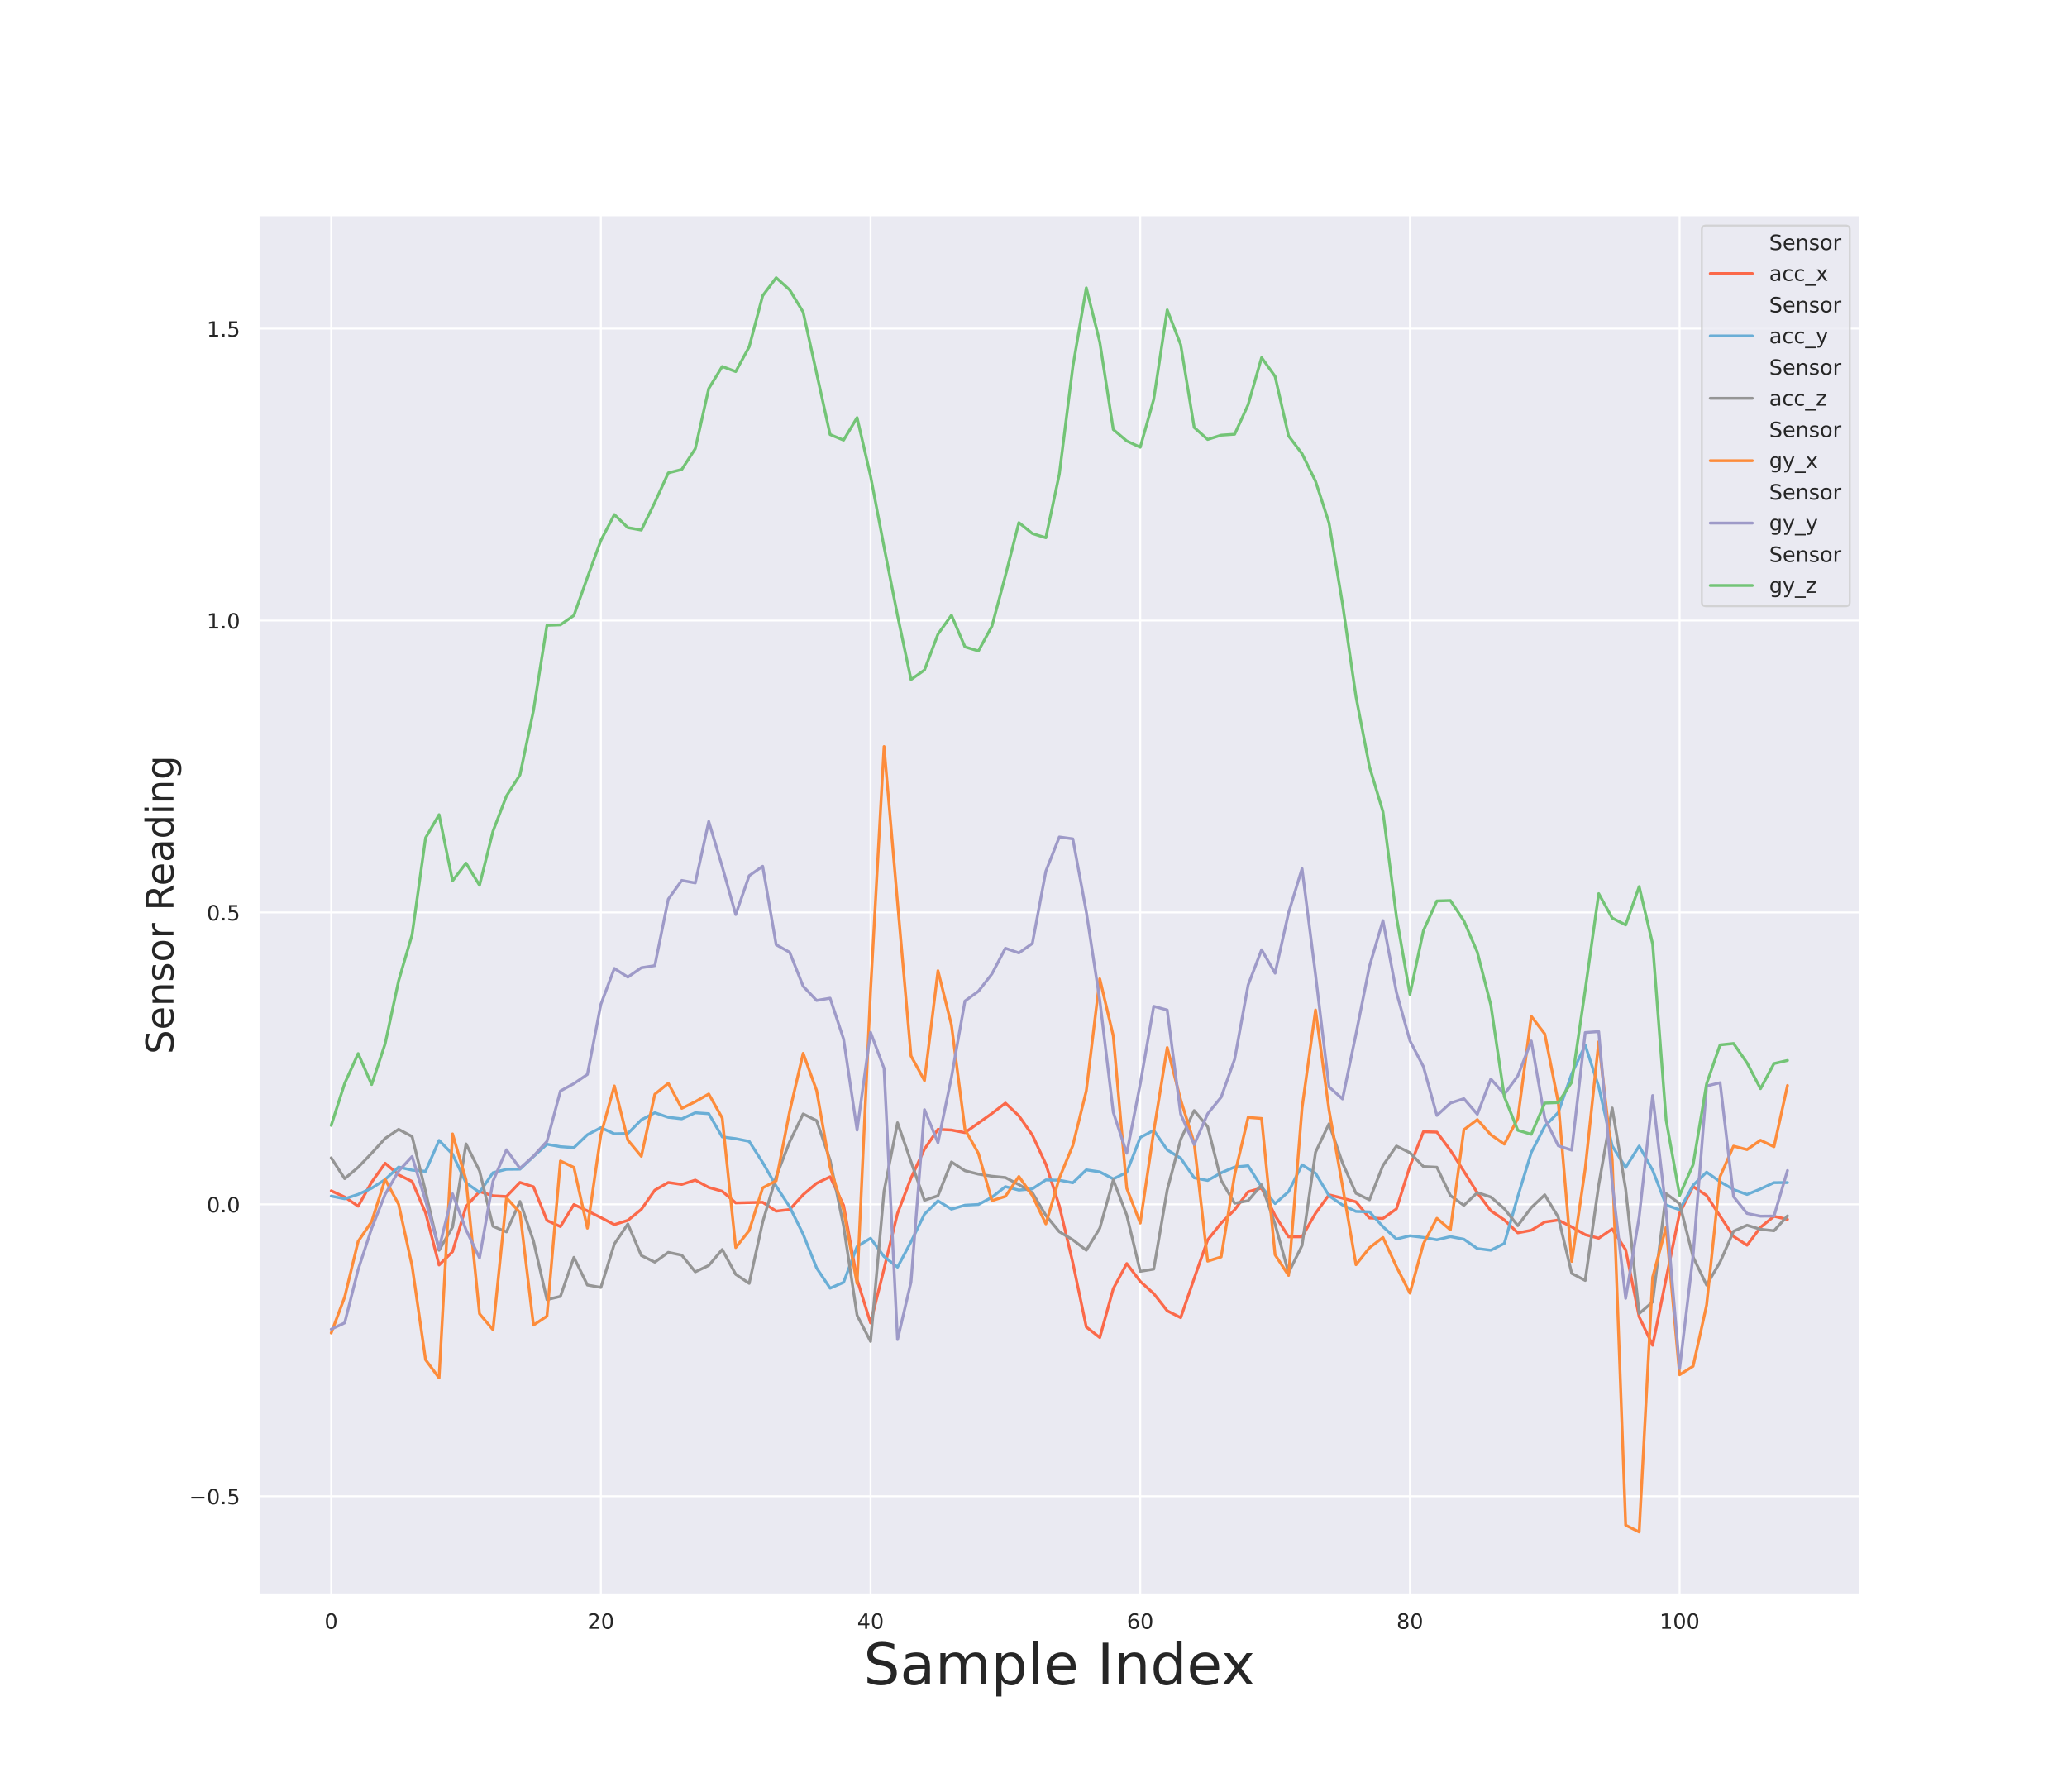 <?xml version="1.0" encoding="utf-8" standalone="no"?>
<!DOCTYPE svg PUBLIC "-//W3C//DTD SVG 1.1//EN"
  "http://www.w3.org/Graphics/SVG/1.1/DTD/svg11.dtd">
<!-- Created with matplotlib (https://matplotlib.org/) -->
<svg height="936pt" version="1.1" viewBox="0 0 1080 936" width="1080pt" xmlns="http://www.w3.org/2000/svg" xmlns:xlink="http://www.w3.org/1999/xlink">
 <defs>
  <style type="text/css">
*{stroke-linecap:butt;stroke-linejoin:round;}
  </style>
 </defs>
 <g id="figure_1">
  <g id="patch_1">
   <path d="M 0 936 
L 1080 936 
L 1080 0 
L 0 0 
z
" style="fill:#ffffff;"/>
  </g>
  <g id="axes_1">
   <g id="patch_2">
    <path d="M 135 833.04 
L 972 833.04 
L 972 112.32 
L 135 112.32 
z
" style="fill:#eaeaf2;"/>
   </g>
   <g id="matplotlib.axis_1">
    <g id="xtick_1">
     <g id="line2d_1">
      <path clip-path="url(#p6f8d077aba)" d="M 173.045 833.04 
L 173.045 112.32 
" style="fill:none;stroke:#ffffff;stroke-linecap:round;"/>
     </g>
     <g id="text_1">
      <!-- 0 -->
      <defs>
       <path d="M 31.781 66.406 
Q 24.172 66.406 20.328 58.906 
Q 16.5 51.422 16.5 36.375 
Q 16.5 21.391 20.328 13.891 
Q 24.172 6.391 31.781 6.391 
Q 39.453 6.391 43.281 13.891 
Q 47.125 21.391 47.125 36.375 
Q 47.125 51.422 43.281 58.906 
Q 39.453 66.406 31.781 66.406 
z
M 31.781 74.219 
Q 44.047 74.219 50.516 64.516 
Q 56.984 54.828 56.984 36.375 
Q 56.984 17.969 50.516 8.266 
Q 44.047 -1.422 31.781 -1.422 
Q 19.531 -1.422 13.062 8.266 
Q 6.594 17.969 6.594 36.375 
Q 6.594 54.828 13.062 64.516 
Q 19.531 74.219 31.781 74.219 
z
" id="DejaVuSans-48"/>
      </defs>
      <g style="fill:#262626;" transform="translate(169.546 850.898)scale(0.11 -0.11)">
       <use xlink:href="#DejaVuSans-48"/>
      </g>
     </g>
    </g>
    <g id="xtick_2">
     <g id="line2d_2">
      <path clip-path="url(#p6f8d077aba)" d="M 313.955 833.04 
L 313.955 112.32 
" style="fill:none;stroke:#ffffff;stroke-linecap:round;"/>
     </g>
     <g id="text_2">
      <!-- 20 -->
      <defs>
       <path d="M 19.188 8.297 
L 53.609 8.297 
L 53.609 0 
L 7.328 0 
L 7.328 8.297 
Q 12.938 14.109 22.625 23.891 
Q 32.328 33.688 34.812 36.531 
Q 39.547 41.844 41.422 45.531 
Q 43.312 49.219 43.312 52.781 
Q 43.312 58.594 39.234 62.25 
Q 35.156 65.922 28.609 65.922 
Q 23.969 65.922 18.812 64.312 
Q 13.672 62.703 7.812 59.422 
L 7.812 69.391 
Q 13.766 71.781 18.938 73 
Q 24.125 74.219 28.422 74.219 
Q 39.75 74.219 46.484 68.547 
Q 53.219 62.891 53.219 53.422 
Q 53.219 48.922 51.531 44.891 
Q 49.859 40.875 45.406 35.406 
Q 44.188 33.984 37.641 27.219 
Q 31.109 20.453 19.188 8.297 
z
" id="DejaVuSans-50"/>
      </defs>
      <g style="fill:#262626;" transform="translate(306.956 850.898)scale(0.11 -0.11)">
       <use xlink:href="#DejaVuSans-50"/>
       <use x="63.623" xlink:href="#DejaVuSans-48"/>
      </g>
     </g>
    </g>
    <g id="xtick_3">
     <g id="line2d_3">
      <path clip-path="url(#p6f8d077aba)" d="M 454.864 833.04 
L 454.864 112.32 
" style="fill:none;stroke:#ffffff;stroke-linecap:round;"/>
     </g>
     <g id="text_3">
      <!-- 40 -->
      <defs>
       <path d="M 37.797 64.312 
L 12.891 25.391 
L 37.797 25.391 
z
M 35.203 72.906 
L 47.609 72.906 
L 47.609 25.391 
L 58.016 25.391 
L 58.016 17.188 
L 47.609 17.188 
L 47.609 0 
L 37.797 0 
L 37.797 17.188 
L 4.891 17.188 
L 4.891 26.703 
z
" id="DejaVuSans-52"/>
      </defs>
      <g style="fill:#262626;" transform="translate(447.865 850.898)scale(0.11 -0.11)">
       <use xlink:href="#DejaVuSans-52"/>
       <use x="63.623" xlink:href="#DejaVuSans-48"/>
      </g>
     </g>
    </g>
    <g id="xtick_4">
     <g id="line2d_4">
      <path clip-path="url(#p6f8d077aba)" d="M 595.773 833.04 
L 595.773 112.32 
" style="fill:none;stroke:#ffffff;stroke-linecap:round;"/>
     </g>
     <g id="text_4">
      <!-- 60 -->
      <defs>
       <path d="M 33.016 40.375 
Q 26.375 40.375 22.484 35.828 
Q 18.609 31.297 18.609 23.391 
Q 18.609 15.531 22.484 10.953 
Q 26.375 6.391 33.016 6.391 
Q 39.656 6.391 43.531 10.953 
Q 47.406 15.531 47.406 23.391 
Q 47.406 31.297 43.531 35.828 
Q 39.656 40.375 33.016 40.375 
z
M 52.594 71.297 
L 52.594 62.312 
Q 48.875 64.062 45.094 64.984 
Q 41.312 65.922 37.594 65.922 
Q 27.828 65.922 22.672 59.328 
Q 17.531 52.734 16.797 39.406 
Q 19.672 43.656 24.016 45.922 
Q 28.375 48.188 33.594 48.188 
Q 44.578 48.188 50.953 41.516 
Q 57.328 34.859 57.328 23.391 
Q 57.328 12.156 50.688 5.359 
Q 44.047 -1.422 33.016 -1.422 
Q 20.359 -1.422 13.672 8.266 
Q 6.984 17.969 6.984 36.375 
Q 6.984 53.656 15.188 63.938 
Q 23.391 74.219 37.203 74.219 
Q 40.922 74.219 44.703 73.484 
Q 48.484 72.75 52.594 71.297 
z
" id="DejaVuSans-54"/>
      </defs>
      <g style="fill:#262626;" transform="translate(588.774 850.898)scale(0.11 -0.11)">
       <use xlink:href="#DejaVuSans-54"/>
       <use x="63.623" xlink:href="#DejaVuSans-48"/>
      </g>
     </g>
    </g>
    <g id="xtick_5">
     <g id="line2d_5">
      <path clip-path="url(#p6f8d077aba)" d="M 736.682 833.04 
L 736.682 112.32 
" style="fill:none;stroke:#ffffff;stroke-linecap:round;"/>
     </g>
     <g id="text_5">
      <!-- 80 -->
      <defs>
       <path d="M 31.781 34.625 
Q 24.75 34.625 20.719 30.859 
Q 16.703 27.094 16.703 20.516 
Q 16.703 13.922 20.719 10.156 
Q 24.75 6.391 31.781 6.391 
Q 38.812 6.391 42.859 10.172 
Q 46.922 13.969 46.922 20.516 
Q 46.922 27.094 42.891 30.859 
Q 38.875 34.625 31.781 34.625 
z
M 21.922 38.812 
Q 15.578 40.375 12.031 44.719 
Q 8.5 49.078 8.5 55.328 
Q 8.5 64.062 14.719 69.141 
Q 20.953 74.219 31.781 74.219 
Q 42.672 74.219 48.875 69.141 
Q 55.078 64.062 55.078 55.328 
Q 55.078 49.078 51.531 44.719 
Q 48 40.375 41.703 38.812 
Q 48.828 37.156 52.797 32.312 
Q 56.781 27.484 56.781 20.516 
Q 56.781 9.906 50.312 4.234 
Q 43.844 -1.422 31.781 -1.422 
Q 19.734 -1.422 13.25 4.234 
Q 6.781 9.906 6.781 20.516 
Q 6.781 27.484 10.781 32.312 
Q 14.797 37.156 21.922 38.812 
z
M 18.312 54.391 
Q 18.312 48.734 21.844 45.562 
Q 25.391 42.391 31.781 42.391 
Q 38.141 42.391 41.719 45.562 
Q 45.312 48.734 45.312 54.391 
Q 45.312 60.062 41.719 63.234 
Q 38.141 66.406 31.781 66.406 
Q 25.391 66.406 21.844 63.234 
Q 18.312 60.062 18.312 54.391 
z
" id="DejaVuSans-56"/>
      </defs>
      <g style="fill:#262626;" transform="translate(729.683 850.898)scale(0.11 -0.11)">
       <use xlink:href="#DejaVuSans-56"/>
       <use x="63.623" xlink:href="#DejaVuSans-48"/>
      </g>
     </g>
    </g>
    <g id="xtick_6">
     <g id="line2d_6">
      <path clip-path="url(#p6f8d077aba)" d="M 877.591 833.04 
L 877.591 112.32 
" style="fill:none;stroke:#ffffff;stroke-linecap:round;"/>
     </g>
     <g id="text_6">
      <!-- 100 -->
      <defs>
       <path d="M 12.406 8.297 
L 28.516 8.297 
L 28.516 63.922 
L 10.984 60.406 
L 10.984 69.391 
L 28.422 72.906 
L 38.281 72.906 
L 38.281 8.297 
L 54.391 8.297 
L 54.391 0 
L 12.406 0 
z
" id="DejaVuSans-49"/>
      </defs>
      <g style="fill:#262626;" transform="translate(867.093 850.898)scale(0.11 -0.11)">
       <use xlink:href="#DejaVuSans-49"/>
       <use x="63.623" xlink:href="#DejaVuSans-48"/>
       <use x="127.246" xlink:href="#DejaVuSans-48"/>
      </g>
     </g>
    </g>
    <g id="text_7">
     <!-- Sample Index -->
     <defs>
      <path d="M 53.516 70.516 
L 53.516 60.891 
Q 47.906 63.578 42.922 64.891 
Q 37.938 66.219 33.297 66.219 
Q 25.25 66.219 20.875 63.094 
Q 16.5 59.969 16.5 54.203 
Q 16.5 49.359 19.406 46.891 
Q 22.312 44.438 30.422 42.922 
L 36.375 41.703 
Q 47.406 39.594 52.656 34.297 
Q 57.906 29 57.906 20.125 
Q 57.906 9.516 50.797 4.047 
Q 43.703 -1.422 29.984 -1.422 
Q 24.812 -1.422 18.969 -0.25 
Q 13.141 0.922 6.891 3.219 
L 6.891 13.375 
Q 12.891 10.016 18.656 8.297 
Q 24.422 6.594 29.984 6.594 
Q 38.422 6.594 43.016 9.906 
Q 47.609 13.234 47.609 19.391 
Q 47.609 24.75 44.312 27.781 
Q 41.016 30.812 33.5 32.328 
L 27.484 33.5 
Q 16.453 35.688 11.516 40.375 
Q 6.594 45.062 6.594 53.422 
Q 6.594 63.094 13.406 68.656 
Q 20.219 74.219 32.172 74.219 
Q 37.312 74.219 42.625 73.281 
Q 47.953 72.359 53.516 70.516 
z
" id="DejaVuSans-83"/>
      <path d="M 34.281 27.484 
Q 23.391 27.484 19.188 25 
Q 14.984 22.516 14.984 16.5 
Q 14.984 11.719 18.141 8.906 
Q 21.297 6.109 26.703 6.109 
Q 34.188 6.109 38.703 11.406 
Q 43.219 16.703 43.219 25.484 
L 43.219 27.484 
z
M 52.203 31.203 
L 52.203 0 
L 43.219 0 
L 43.219 8.297 
Q 40.141 3.328 35.547 0.953 
Q 30.953 -1.422 24.312 -1.422 
Q 15.922 -1.422 10.953 3.297 
Q 6 8.016 6 15.922 
Q 6 25.141 12.172 29.828 
Q 18.359 34.516 30.609 34.516 
L 43.219 34.516 
L 43.219 35.406 
Q 43.219 41.609 39.141 45 
Q 35.062 48.391 27.688 48.391 
Q 23 48.391 18.547 47.266 
Q 14.109 46.141 10.016 43.891 
L 10.016 52.203 
Q 14.938 54.109 19.578 55.047 
Q 24.219 56 28.609 56 
Q 40.484 56 46.344 49.844 
Q 52.203 43.703 52.203 31.203 
z
" id="DejaVuSans-97"/>
      <path d="M 52 44.188 
Q 55.375 50.25 60.062 53.125 
Q 64.75 56 71.094 56 
Q 79.641 56 84.281 50.016 
Q 88.922 44.047 88.922 33.016 
L 88.922 0 
L 79.891 0 
L 79.891 32.719 
Q 79.891 40.578 77.094 44.375 
Q 74.312 48.188 68.609 48.188 
Q 61.625 48.188 57.562 43.547 
Q 53.516 38.922 53.516 30.906 
L 53.516 0 
L 44.484 0 
L 44.484 32.719 
Q 44.484 40.625 41.703 44.406 
Q 38.922 48.188 33.109 48.188 
Q 26.219 48.188 22.156 43.531 
Q 18.109 38.875 18.109 30.906 
L 18.109 0 
L 9.078 0 
L 9.078 54.688 
L 18.109 54.688 
L 18.109 46.188 
Q 21.188 51.219 25.484 53.609 
Q 29.781 56 35.688 56 
Q 41.656 56 45.828 52.969 
Q 50 49.953 52 44.188 
z
" id="DejaVuSans-109"/>
      <path d="M 18.109 8.203 
L 18.109 -20.797 
L 9.078 -20.797 
L 9.078 54.688 
L 18.109 54.688 
L 18.109 46.391 
Q 20.953 51.266 25.266 53.625 
Q 29.594 56 35.594 56 
Q 45.562 56 51.781 48.094 
Q 58.016 40.188 58.016 27.297 
Q 58.016 14.406 51.781 6.484 
Q 45.562 -1.422 35.594 -1.422 
Q 29.594 -1.422 25.266 0.953 
Q 20.953 3.328 18.109 8.203 
z
M 48.688 27.297 
Q 48.688 37.203 44.609 42.844 
Q 40.531 48.484 33.406 48.484 
Q 26.266 48.484 22.188 42.844 
Q 18.109 37.203 18.109 27.297 
Q 18.109 17.391 22.188 11.75 
Q 26.266 6.109 33.406 6.109 
Q 40.531 6.109 44.609 11.75 
Q 48.688 17.391 48.688 27.297 
z
" id="DejaVuSans-112"/>
      <path d="M 9.422 75.984 
L 18.406 75.984 
L 18.406 0 
L 9.422 0 
z
" id="DejaVuSans-108"/>
      <path d="M 56.203 29.594 
L 56.203 25.203 
L 14.891 25.203 
Q 15.484 15.922 20.484 11.062 
Q 25.484 6.203 34.422 6.203 
Q 39.594 6.203 44.453 7.469 
Q 49.312 8.734 54.109 11.281 
L 54.109 2.781 
Q 49.266 0.734 44.188 -0.344 
Q 39.109 -1.422 33.891 -1.422 
Q 20.797 -1.422 13.156 6.188 
Q 5.516 13.812 5.516 26.812 
Q 5.516 40.234 12.766 48.109 
Q 20.016 56 32.328 56 
Q 43.359 56 49.781 48.891 
Q 56.203 41.797 56.203 29.594 
z
M 47.219 32.234 
Q 47.125 39.594 43.094 43.984 
Q 39.062 48.391 32.422 48.391 
Q 24.906 48.391 20.391 44.141 
Q 15.875 39.891 15.188 32.172 
z
" id="DejaVuSans-101"/>
      <path id="DejaVuSans-32"/>
      <path d="M 9.812 72.906 
L 19.672 72.906 
L 19.672 0 
L 9.812 0 
z
" id="DejaVuSans-73"/>
      <path d="M 54.891 33.016 
L 54.891 0 
L 45.906 0 
L 45.906 32.719 
Q 45.906 40.484 42.875 44.328 
Q 39.844 48.188 33.797 48.188 
Q 26.516 48.188 22.312 43.547 
Q 18.109 38.922 18.109 30.906 
L 18.109 0 
L 9.078 0 
L 9.078 54.688 
L 18.109 54.688 
L 18.109 46.188 
Q 21.344 51.125 25.703 53.562 
Q 30.078 56 35.797 56 
Q 45.219 56 50.047 50.172 
Q 54.891 44.344 54.891 33.016 
z
" id="DejaVuSans-110"/>
      <path d="M 45.406 46.391 
L 45.406 75.984 
L 54.391 75.984 
L 54.391 0 
L 45.406 0 
L 45.406 8.203 
Q 42.578 3.328 38.25 0.953 
Q 33.938 -1.422 27.875 -1.422 
Q 17.969 -1.422 11.734 6.484 
Q 5.516 14.406 5.516 27.297 
Q 5.516 40.188 11.734 48.094 
Q 17.969 56 27.875 56 
Q 33.938 56 38.25 53.625 
Q 42.578 51.266 45.406 46.391 
z
M 14.797 27.297 
Q 14.797 17.391 18.875 11.75 
Q 22.953 6.109 30.078 6.109 
Q 37.203 6.109 41.297 11.75 
Q 45.406 17.391 45.406 27.297 
Q 45.406 37.203 41.297 42.844 
Q 37.203 48.484 30.078 48.484 
Q 22.953 48.484 18.875 42.844 
Q 14.797 37.203 14.797 27.297 
z
" id="DejaVuSans-100"/>
      <path d="M 54.891 54.688 
L 35.109 28.078 
L 55.906 0 
L 45.312 0 
L 29.391 21.484 
L 13.484 0 
L 2.875 0 
L 24.125 28.609 
L 4.688 54.688 
L 15.281 54.688 
L 29.781 35.203 
L 44.281 54.688 
z
" id="DejaVuSans-120"/>
     </defs>
     <g style="fill:#262626;" transform="translate(451.188 879.981)scale(0.3 -0.3)">
      <use xlink:href="#DejaVuSans-83"/>
      <use x="63.477" xlink:href="#DejaVuSans-97"/>
      <use x="124.756" xlink:href="#DejaVuSans-109"/>
      <use x="222.168" xlink:href="#DejaVuSans-112"/>
      <use x="285.645" xlink:href="#DejaVuSans-108"/>
      <use x="313.428" xlink:href="#DejaVuSans-101"/>
      <use x="374.951" xlink:href="#DejaVuSans-32"/>
      <use x="406.738" xlink:href="#DejaVuSans-73"/>
      <use x="436.23" xlink:href="#DejaVuSans-110"/>
      <use x="499.609" xlink:href="#DejaVuSans-100"/>
      <use x="563.086" xlink:href="#DejaVuSans-101"/>
      <use x="622.859" xlink:href="#DejaVuSans-120"/>
     </g>
    </g>
   </g>
   <g id="matplotlib.axis_2">
    <g id="ytick_1">
     <g id="line2d_7">
      <path clip-path="url(#p6f8d077aba)" d="M 135 781.644 
L 972 781.644 
" style="fill:none;stroke:#ffffff;stroke-linecap:round;"/>
     </g>
     <g id="text_8">
      <!-- −0.5 -->
      <defs>
       <path d="M 10.594 35.5 
L 73.188 35.5 
L 73.188 27.203 
L 10.594 27.203 
z
" id="DejaVuSans-8722"/>
       <path d="M 10.688 12.406 
L 21 12.406 
L 21 0 
L 10.688 0 
z
" id="DejaVuSans-46"/>
       <path d="M 10.797 72.906 
L 49.516 72.906 
L 49.516 64.594 
L 19.828 64.594 
L 19.828 46.734 
Q 21.969 47.469 24.109 47.828 
Q 26.266 48.188 28.422 48.188 
Q 40.625 48.188 47.75 41.5 
Q 54.891 34.812 54.891 23.391 
Q 54.891 11.625 47.562 5.094 
Q 40.234 -1.422 26.906 -1.422 
Q 22.312 -1.422 17.547 -0.641 
Q 12.797 0.141 7.719 1.703 
L 7.719 11.625 
Q 12.109 9.234 16.797 8.062 
Q 21.484 6.891 26.703 6.891 
Q 35.156 6.891 40.078 11.328 
Q 45.016 15.766 45.016 23.391 
Q 45.016 31 40.078 35.438 
Q 35.156 39.891 26.703 39.891 
Q 22.75 39.891 18.812 39.016 
Q 14.891 38.141 10.797 36.281 
z
" id="DejaVuSans-53"/>
      </defs>
      <g style="fill:#262626;" transform="translate(98.789 785.823)scale(0.11 -0.11)">
       <use xlink:href="#DejaVuSans-8722"/>
       <use x="83.789" xlink:href="#DejaVuSans-48"/>
       <use x="147.412" xlink:href="#DejaVuSans-46"/>
       <use x="179.199" xlink:href="#DejaVuSans-53"/>
      </g>
     </g>
    </g>
    <g id="ytick_2">
     <g id="line2d_8">
      <path clip-path="url(#p6f8d077aba)" d="M 135 629.153 
L 972 629.153 
" style="fill:none;stroke:#ffffff;stroke-linecap:round;"/>
     </g>
     <g id="text_9">
      <!-- 0.0 -->
      <g style="fill:#262626;" transform="translate(108.007 633.332)scale(0.11 -0.11)">
       <use xlink:href="#DejaVuSans-48"/>
       <use x="63.623" xlink:href="#DejaVuSans-46"/>
       <use x="95.41" xlink:href="#DejaVuSans-48"/>
      </g>
     </g>
    </g>
    <g id="ytick_3">
     <g id="line2d_9">
      <path clip-path="url(#p6f8d077aba)" d="M 135 476.662 
L 972 476.662 
" style="fill:none;stroke:#ffffff;stroke-linecap:round;"/>
     </g>
     <g id="text_10">
      <!-- 0.5 -->
      <g style="fill:#262626;" transform="translate(108.007 480.841)scale(0.11 -0.11)">
       <use xlink:href="#DejaVuSans-48"/>
       <use x="63.623" xlink:href="#DejaVuSans-46"/>
       <use x="95.41" xlink:href="#DejaVuSans-53"/>
      </g>
     </g>
    </g>
    <g id="ytick_4">
     <g id="line2d_10">
      <path clip-path="url(#p6f8d077aba)" d="M 135 324.171 
L 972 324.171 
" style="fill:none;stroke:#ffffff;stroke-linecap:round;"/>
     </g>
     <g id="text_11">
      <!-- 1.0 -->
      <g style="fill:#262626;" transform="translate(108.007 328.35)scale(0.11 -0.11)">
       <use xlink:href="#DejaVuSans-49"/>
       <use x="63.623" xlink:href="#DejaVuSans-46"/>
       <use x="95.41" xlink:href="#DejaVuSans-48"/>
      </g>
     </g>
    </g>
    <g id="ytick_5">
     <g id="line2d_11">
      <path clip-path="url(#p6f8d077aba)" d="M 135 171.68 
L 972 171.68 
" style="fill:none;stroke:#ffffff;stroke-linecap:round;"/>
     </g>
     <g id="text_12">
      <!-- 1.5 -->
      <g style="fill:#262626;" transform="translate(108.007 175.859)scale(0.11 -0.11)">
       <use xlink:href="#DejaVuSans-49"/>
       <use x="63.623" xlink:href="#DejaVuSans-46"/>
       <use x="95.41" xlink:href="#DejaVuSans-53"/>
      </g>
     </g>
    </g>
    <g id="text_13">
     <!-- Sensor Reading -->
     <defs>
      <path d="M 44.281 53.078 
L 44.281 44.578 
Q 40.484 46.531 36.375 47.5 
Q 32.281 48.484 27.875 48.484 
Q 21.188 48.484 17.844 46.438 
Q 14.5 44.391 14.5 40.281 
Q 14.5 37.156 16.891 35.375 
Q 19.281 33.594 26.516 31.984 
L 29.594 31.297 
Q 39.156 29.25 43.188 25.516 
Q 47.219 21.781 47.219 15.094 
Q 47.219 7.469 41.188 3.016 
Q 35.156 -1.422 24.609 -1.422 
Q 20.219 -1.422 15.453 -0.562 
Q 10.688 0.297 5.422 2 
L 5.422 11.281 
Q 10.406 8.688 15.234 7.391 
Q 20.062 6.109 24.812 6.109 
Q 31.156 6.109 34.562 8.281 
Q 37.984 10.453 37.984 14.406 
Q 37.984 18.062 35.516 20.016 
Q 33.062 21.969 24.703 23.781 
L 21.578 24.516 
Q 13.234 26.266 9.516 29.906 
Q 5.812 33.547 5.812 39.891 
Q 5.812 47.609 11.281 51.797 
Q 16.75 56 26.812 56 
Q 31.781 56 36.172 55.266 
Q 40.578 54.547 44.281 53.078 
z
" id="DejaVuSans-115"/>
      <path d="M 30.609 48.391 
Q 23.391 48.391 19.188 42.75 
Q 14.984 37.109 14.984 27.297 
Q 14.984 17.484 19.156 11.844 
Q 23.344 6.203 30.609 6.203 
Q 37.797 6.203 41.984 11.859 
Q 46.188 17.531 46.188 27.297 
Q 46.188 37.016 41.984 42.703 
Q 37.797 48.391 30.609 48.391 
z
M 30.609 56 
Q 42.328 56 49.016 48.375 
Q 55.719 40.766 55.719 27.297 
Q 55.719 13.875 49.016 6.219 
Q 42.328 -1.422 30.609 -1.422 
Q 18.844 -1.422 12.172 6.219 
Q 5.516 13.875 5.516 27.297 
Q 5.516 40.766 12.172 48.375 
Q 18.844 56 30.609 56 
z
" id="DejaVuSans-111"/>
      <path d="M 41.109 46.297 
Q 39.594 47.172 37.812 47.578 
Q 36.031 48 33.891 48 
Q 26.266 48 22.188 43.047 
Q 18.109 38.094 18.109 28.812 
L 18.109 0 
L 9.078 0 
L 9.078 54.688 
L 18.109 54.688 
L 18.109 46.188 
Q 20.953 51.172 25.484 53.578 
Q 30.031 56 36.531 56 
Q 37.453 56 38.578 55.875 
Q 39.703 55.766 41.062 55.516 
z
" id="DejaVuSans-114"/>
      <path d="M 44.391 34.188 
Q 47.562 33.109 50.562 29.594 
Q 53.562 26.078 56.594 19.922 
L 66.609 0 
L 56 0 
L 46.688 18.703 
Q 43.062 26.031 39.672 28.422 
Q 36.281 30.812 30.422 30.812 
L 19.672 30.812 
L 19.672 0 
L 9.812 0 
L 9.812 72.906 
L 32.078 72.906 
Q 44.578 72.906 50.734 67.672 
Q 56.891 62.453 56.891 51.906 
Q 56.891 45.016 53.688 40.469 
Q 50.484 35.938 44.391 34.188 
z
M 19.672 64.797 
L 19.672 38.922 
L 32.078 38.922 
Q 39.203 38.922 42.844 42.219 
Q 46.484 45.516 46.484 51.906 
Q 46.484 58.297 42.844 61.547 
Q 39.203 64.797 32.078 64.797 
z
" id="DejaVuSans-82"/>
      <path d="M 9.422 54.688 
L 18.406 54.688 
L 18.406 0 
L 9.422 0 
z
M 9.422 75.984 
L 18.406 75.984 
L 18.406 64.594 
L 9.422 64.594 
z
" id="DejaVuSans-105"/>
      <path d="M 45.406 27.984 
Q 45.406 37.75 41.375 43.109 
Q 37.359 48.484 30.078 48.484 
Q 22.859 48.484 18.828 43.109 
Q 14.797 37.75 14.797 27.984 
Q 14.797 18.266 18.828 12.891 
Q 22.859 7.516 30.078 7.516 
Q 37.359 7.516 41.375 12.891 
Q 45.406 18.266 45.406 27.984 
z
M 54.391 6.781 
Q 54.391 -7.172 48.188 -13.984 
Q 42 -20.797 29.203 -20.797 
Q 24.469 -20.797 20.266 -20.094 
Q 16.062 -19.391 12.109 -17.922 
L 12.109 -9.188 
Q 16.062 -11.328 19.922 -12.344 
Q 23.781 -13.375 27.781 -13.375 
Q 36.625 -13.375 41.016 -8.766 
Q 45.406 -4.156 45.406 5.172 
L 45.406 9.625 
Q 42.625 4.781 38.281 2.391 
Q 33.938 0 27.875 0 
Q 17.828 0 11.672 7.656 
Q 5.516 15.328 5.516 27.984 
Q 5.516 40.672 11.672 48.328 
Q 17.828 56 27.875 56 
Q 33.938 56 38.281 53.609 
Q 42.625 51.219 45.406 46.391 
L 45.406 54.688 
L 54.391 54.688 
z
" id="DejaVuSans-103"/>
     </defs>
     <g style="fill:#262626;" transform="translate(90.63 550.728)rotate(-90)scale(0.2 -0.2)">
      <use xlink:href="#DejaVuSans-83"/>
      <use x="63.477" xlink:href="#DejaVuSans-101"/>
      <use x="125" xlink:href="#DejaVuSans-110"/>
      <use x="188.379" xlink:href="#DejaVuSans-115"/>
      <use x="240.479" xlink:href="#DejaVuSans-111"/>
      <use x="301.66" xlink:href="#DejaVuSans-114"/>
      <use x="342.773" xlink:href="#DejaVuSans-32"/>
      <use x="374.561" xlink:href="#DejaVuSans-82"/>
      <use x="439.543" xlink:href="#DejaVuSans-101"/>
      <use x="501.066" xlink:href="#DejaVuSans-97"/>
      <use x="562.346" xlink:href="#DejaVuSans-100"/>
      <use x="625.822" xlink:href="#DejaVuSans-105"/>
      <use x="653.605" xlink:href="#DejaVuSans-110"/>
      <use x="716.984" xlink:href="#DejaVuSans-103"/>
     </g>
    </g>
   </g>
   <g id="line2d_12">
    <path clip-path="url(#p6f8d077aba)" d="M 173.045 622.078 
L 180.091 625.319 
L 187.136 630.135 
L 194.182 617.568 
L 201.227 607.671 
L 208.273 613.723 
L 215.318 617.198 
L 222.364 633.587 
L 229.409 660.836 
L 236.455 653.864 
L 243.5 630.276 
L 250.545 622.472 
L 257.591 624.683 
L 264.636 625.062 
L 271.682 617.706 
L 278.727 619.98 
L 285.773 637.564 
L 292.818 640.763 
L 299.864 629.246 
L 306.909 632.549 
L 313.955 636.066 
L 321 639.731 
L 328.045 637.504 
L 335.091 631.786 
L 342.136 621.753 
L 349.182 617.735 
L 356.227 618.75 
L 363.273 616.489 
L 370.318 620.318 
L 377.364 622.318 
L 384.409 628.404 
L 391.455 628.236 
L 398.5 628.081 
L 405.545 632.707 
L 412.591 631.867 
L 419.636 624.115 
L 426.682 618.145 
L 433.727 614.746 
L 440.773 629.684 
L 447.818 668.417 
L 454.864 691.106 
L 461.909 662.82 
L 468.955 633.849 
L 476 615.411 
L 483.045 600.281 
L 490.091 589.974 
L 497.136 590.331 
L 504.182 591.704 
L 511.227 586.688 
L 518.273 581.693 
L 525.318 576.275 
L 532.364 582.899 
L 539.409 592.967 
L 546.455 608.19 
L 553.5 629.954 
L 560.545 659.66 
L 567.591 693.217 
L 574.636 698.731 
L 581.682 673.203 
L 588.727 660.1 
L 595.773 669.409 
L 602.818 675.776 
L 609.864 684.756 
L 616.909 688.352 
L 623.955 667.83 
L 631 647.749 
L 638.045 638.947 
L 645.091 631.997 
L 652.136 622.582 
L 659.182 620.656 
L 666.227 634.985 
L 673.273 646.117 
L 680.318 646.086 
L 687.364 633.825 
L 694.409 624.169 
L 701.455 625.922 
L 708.5 627.841 
L 715.545 636.281 
L 722.591 636.535 
L 729.636 631.52 
L 736.682 609.242 
L 743.727 591.198 
L 750.773 591.417 
L 757.818 600.929 
L 764.864 611.879 
L 771.909 623.136 
L 778.955 632.501 
L 786 637.287 
L 793.045 644.036 
L 800.091 642.7 
L 807.136 638.381 
L 814.182 637.356 
L 821.227 640.931 
L 828.273 644.996 
L 835.318 646.842 
L 842.364 642.029 
L 849.409 652.896 
L 856.455 687.889 
L 863.5 702.76 
L 870.545 667.894 
L 877.591 633.755 
L 884.636 619.834 
L 891.682 624.527 
L 898.727 635.261 
L 905.773 645.884 
L 912.818 650.503 
L 919.864 641.147 
L 926.909 635.384 
L 933.955 637.002 
" style="fill:none;stroke:#fb694a;stroke-linecap:round;stroke-width:1.5;"/>
   </g>
   <g id="line2d_13"/>
   <g id="line2d_14"/>
   <g id="line2d_15">
    <path clip-path="url(#p6f8d077aba)" d="M 173.045 624.827 
L 180.091 626.253 
L 187.136 623.936 
L 194.182 620.726 
L 201.227 616.198 
L 208.273 609.681 
L 215.318 611.285 
L 222.364 611.885 
L 229.409 595.761 
L 236.455 602.945 
L 243.5 617.907 
L 250.545 622.928 
L 257.591 612.627 
L 264.636 610.845 
L 271.682 610.767 
L 278.727 604.196 
L 285.773 597.752 
L 292.818 599.032 
L 299.864 599.534 
L 306.909 592.796 
L 313.955 589.087 
L 321 592.296 
L 328.045 592.156 
L 335.091 585.013 
L 342.136 581.294 
L 349.182 583.699 
L 356.227 584.486 
L 363.273 581.312 
L 370.318 581.814 
L 377.364 593.932 
L 384.409 594.852 
L 391.455 596.263 
L 398.5 607.279 
L 405.545 619.628 
L 412.591 630.452 
L 419.636 644.746 
L 426.682 662.411 
L 433.727 672.951 
L 440.773 669.896 
L 447.818 651.181 
L 454.864 646.872 
L 461.909 656.439 
L 468.955 661.96 
L 476 648.718 
L 483.045 634.272 
L 490.091 627.328 
L 497.136 631.672 
L 504.182 629.59 
L 511.227 629.239 
L 518.273 625.454 
L 525.318 619.903 
L 532.364 621.71 
L 539.409 621.074 
L 546.455 616.397 
L 553.5 616.539 
L 560.545 617.909 
L 567.591 611.137 
L 574.636 612.191 
L 581.682 615.871 
L 588.727 612.437 
L 595.773 594.235 
L 602.818 590.502 
L 609.864 600.707 
L 616.909 605.038 
L 623.955 615.304 
L 631 616.678 
L 638.045 612.682 
L 645.091 609.671 
L 652.136 608.988 
L 659.182 620.044 
L 666.227 628.779 
L 673.273 622.501 
L 680.318 608.49 
L 687.364 612.909 
L 694.409 624.684 
L 701.455 629.51 
L 708.5 632.852 
L 715.545 633.08 
L 722.591 640.831 
L 729.636 647.274 
L 736.682 645.559 
L 743.727 646.422 
L 750.773 647.667 
L 757.818 646.002 
L 764.864 647.366 
L 771.909 652.256 
L 778.955 653.138 
L 786 649.566 
L 793.045 625.047 
L 800.091 602.069 
L 807.136 588.347 
L 814.182 581.179 
L 821.227 560.962 
L 828.273 545.996 
L 835.318 567.708 
L 842.364 598.629 
L 849.409 609.879 
L 856.455 598.686 
L 863.5 611.348 
L 870.545 629.521 
L 877.591 631.983 
L 884.636 619.148 
L 891.682 612.336 
L 898.727 617.312 
L 905.773 621.448 
L 912.818 623.994 
L 919.864 621.115 
L 926.909 617.814 
L 933.955 617.776 
" style="fill:none;stroke:#6aaed6;stroke-linecap:round;stroke-width:1.5;"/>
   </g>
   <g id="line2d_16"/>
   <g id="line2d_17"/>
   <g id="line2d_18">
    <path clip-path="url(#p6f8d077aba)" d="M 173.045 604.869 
L 180.091 615.735 
L 187.136 609.79 
L 194.182 602.438 
L 201.227 594.727 
L 208.273 589.956 
L 215.318 593.732 
L 222.364 622.508 
L 229.409 653.143 
L 236.455 641.02 
L 243.5 597.589 
L 250.545 611.651 
L 257.591 640.603 
L 264.636 643.536 
L 271.682 627.654 
L 278.727 648.253 
L 285.773 678.937 
L 292.818 677.229 
L 299.864 656.852 
L 306.909 671.302 
L 313.955 672.562 
L 321 649.845 
L 328.045 639.416 
L 335.091 655.902 
L 342.136 659.35 
L 349.182 654.231 
L 356.227 655.704 
L 363.273 664.42 
L 370.318 661.085 
L 377.364 652.762 
L 384.409 665.711 
L 391.455 670.445 
L 398.5 638.376 
L 405.545 614.681 
L 412.591 596.505 
L 419.636 581.924 
L 426.682 585.432 
L 433.727 606.08 
L 440.773 640.47 
L 447.818 687.094 
L 454.864 700.767 
L 461.909 622.277 
L 468.955 586.536 
L 476 606.876 
L 483.045 627.034 
L 490.091 624.657 
L 497.136 607.016 
L 504.182 611.589 
L 511.227 613.362 
L 518.273 614.468 
L 525.318 615.166 
L 532.364 618.848 
L 539.409 623.053 
L 546.455 634.927 
L 553.5 643.454 
L 560.545 647.698 
L 567.591 653.135 
L 574.636 641.645 
L 581.682 616.397 
L 588.727 634.826 
L 595.773 664.159 
L 602.818 662.977 
L 609.864 621.609 
L 616.909 595.199 
L 623.955 580.173 
L 631 588.591 
L 638.045 616.616 
L 645.091 628.587 
L 652.136 627.262 
L 659.182 618.952 
L 666.227 639.567 
L 673.273 664.893 
L 680.318 650.624 
L 687.364 601.937 
L 694.409 587.065 
L 701.455 607.553 
L 708.5 623.372 
L 715.545 626.795 
L 722.591 608.844 
L 729.636 598.696 
L 736.682 602.202 
L 743.727 609.414 
L 750.773 609.78 
L 757.818 624.521 
L 764.864 629.693 
L 771.909 623.007 
L 778.955 625.326 
L 786 631.45 
L 793.045 640.277 
L 800.091 630.841 
L 807.136 624.184 
L 814.182 635.836 
L 821.227 665.213 
L 828.273 668.919 
L 835.318 619.081 
L 842.364 578.829 
L 849.409 621.225 
L 856.455 686.201 
L 863.5 680.113 
L 870.545 623.572 
L 877.591 628.784 
L 884.636 656.641 
L 891.682 671.337 
L 898.727 659.341 
L 905.773 643.207 
L 912.818 640.057 
L 919.864 642.19 
L 926.909 642.947 
L 933.955 635.188 
" style="fill:none;stroke:#959595;stroke-linecap:round;stroke-width:1.5;"/>
   </g>
   <g id="line2d_19"/>
   <g id="line2d_20"/>
   <g id="line2d_21">
    <path clip-path="url(#p6f8d077aba)" d="M 173.045 696.363 
L 180.091 677.598 
L 187.136 648.472 
L 194.182 638.165 
L 201.227 616.122 
L 208.273 629.134 
L 215.318 661.347 
L 222.364 710.339 
L 229.409 719.848 
L 236.455 592.353 
L 243.5 616.395 
L 250.545 686.33 
L 257.591 694.662 
L 264.636 625.759 
L 271.682 633.456 
L 278.727 692.225 
L 285.773 687.565 
L 292.818 606.495 
L 299.864 609.866 
L 306.909 641.615 
L 313.955 592.7 
L 321 567.301 
L 328.045 595.585 
L 335.091 604.09 
L 342.136 571.635 
L 349.182 565.922 
L 356.227 579.011 
L 363.273 575.539 
L 370.318 571.503 
L 377.364 584.072 
L 384.409 651.733 
L 391.455 642.808 
L 398.5 620.559 
L 405.545 616.83 
L 412.591 580.62 
L 419.636 550.255 
L 426.682 569.698 
L 433.727 609.83 
L 440.773 632.257 
L 447.818 670.568 
L 454.864 517.556 
L 461.909 389.985 
L 468.955 471.456 
L 476 551.642 
L 483.045 564.499 
L 490.091 507.117 
L 497.136 535.447 
L 504.182 589.99 
L 511.227 602.566 
L 518.273 627.24 
L 525.318 624.995 
L 532.364 614.6 
L 539.409 624.601 
L 546.455 639.367 
L 553.5 615.461 
L 560.545 598.391 
L 567.591 569.848 
L 574.636 511.329 
L 581.682 541.16 
L 588.727 620.771 
L 595.773 638.952 
L 602.818 591.059 
L 609.864 547.246 
L 616.909 574.614 
L 623.955 597.113 
L 631 658.843 
L 638.045 656.628 
L 645.091 613.755 
L 652.136 583.748 
L 659.182 584.296 
L 666.227 655.507 
L 673.273 666.281 
L 680.318 578.789 
L 687.364 527.642 
L 694.409 579.85 
L 701.455 619.605 
L 708.5 660.689 
L 715.545 651.839 
L 722.591 646.454 
L 729.636 661.725 
L 736.682 675.546 
L 743.727 649.752 
L 750.773 636.443 
L 757.818 642.465 
L 764.864 590.184 
L 771.909 584.895 
L 778.955 592.796 
L 786 597.687 
L 793.045 584.302 
L 800.091 530.903 
L 807.136 540.147 
L 814.182 575.852 
L 821.227 658.98 
L 828.273 610.525 
L 835.318 544.21 
L 842.364 605.74 
L 849.409 796.768 
L 856.455 800.28 
L 863.5 667.189 
L 870.545 641.058 
L 877.591 718.183 
L 884.636 713.717 
L 891.682 681.807 
L 898.727 614.612 
L 905.773 598.739 
L 912.818 600.57 
L 919.864 595.665 
L 926.909 599.063 
L 933.955 567.053 
" style="fill:none;stroke:#fd8c3b;stroke-linecap:round;stroke-width:1.5;"/>
   </g>
   <g id="line2d_22"/>
   <g id="line2d_23"/>
   <g id="line2d_24">
    <path clip-path="url(#p6f8d077aba)" d="M 173.045 694.379 
L 180.091 691.057 
L 187.136 663.237 
L 194.182 641.687 
L 201.227 623.908 
L 208.273 611.753 
L 215.318 604.165 
L 222.364 627.354 
L 229.409 652.14 
L 236.455 623.666 
L 243.5 642.431 
L 250.545 657.168 
L 257.591 617.021 
L 264.636 600.653 
L 271.682 610.386 
L 278.727 603.986 
L 285.773 596.248 
L 292.818 569.931 
L 299.864 566.084 
L 306.909 561.28 
L 313.955 524.64 
L 321 505.916 
L 328.045 510.452 
L 335.091 505.549 
L 342.136 504.463 
L 349.182 469.699 
L 356.227 459.923 
L 363.273 461.247 
L 370.318 429.122 
L 377.364 452.711 
L 384.409 477.761 
L 391.455 457.465 
L 398.5 452.534 
L 405.545 493.528 
L 412.591 497.479 
L 419.636 515.216 
L 426.682 522.653 
L 433.727 521.452 
L 440.773 542.838 
L 447.818 590.384 
L 454.864 539.276 
L 461.909 558.148 
L 468.955 699.795 
L 476 669.743 
L 483.045 579.713 
L 490.091 596.971 
L 497.136 562.775 
L 504.182 522.949 
L 511.227 517.822 
L 518.273 508.785 
L 525.318 495.363 
L 532.364 497.811 
L 539.409 492.871 
L 546.455 455.112 
L 553.5 437.23 
L 560.545 438.206 
L 567.591 476.368 
L 574.636 522.506 
L 581.682 581.064 
L 588.727 602.462 
L 595.773 566.283 
L 602.818 525.703 
L 609.864 527.648 
L 616.909 582.057 
L 623.955 597.912 
L 631 581.853 
L 638.045 573.171 
L 645.091 553.373 
L 652.136 514.601 
L 659.182 496.15 
L 666.227 508.394 
L 673.273 476.818 
L 680.318 453.755 
L 687.364 509.25 
L 694.409 567.794 
L 701.455 574.1 
L 708.5 540.192 
L 715.545 504.765 
L 722.591 480.931 
L 729.636 518.391 
L 736.682 543.69 
L 743.727 557.225 
L 750.773 582.712 
L 757.818 576.253 
L 764.864 573.952 
L 771.909 582.103 
L 778.955 563.649 
L 786 571.651 
L 793.045 562.05 
L 800.091 543.827 
L 807.136 584.187 
L 814.182 598.541 
L 821.227 600.847 
L 828.273 539.411 
L 835.318 538.907 
L 842.364 617.807 
L 849.409 678.239 
L 856.455 635.679 
L 863.5 572.311 
L 870.545 632.59 
L 877.591 714.934 
L 884.636 655.896 
L 891.682 567.349 
L 898.727 565.618 
L 905.773 625.104 
L 912.818 633.92 
L 919.864 635.33 
L 926.909 635.262 
L 933.955 611.491 
" style="fill:none;stroke:#9e9ac8;stroke-linecap:round;stroke-width:1.5;"/>
   </g>
   <g id="line2d_25"/>
   <g id="line2d_26"/>
   <g id="line2d_27">
    <path clip-path="url(#p6f8d077aba)" d="M 173.045 587.92 
L 180.091 565.976 
L 187.136 550.387 
L 194.182 566.562 
L 201.227 545.28 
L 208.273 512.396 
L 215.318 488.286 
L 222.364 437.694 
L 229.409 425.59 
L 236.455 460.138 
L 243.5 450.913 
L 250.545 462.455 
L 257.591 434.201 
L 264.636 415.811 
L 271.682 404.793 
L 278.727 371.249 
L 285.773 326.662 
L 292.818 326.403 
L 299.864 321.489 
L 306.909 301.677 
L 313.955 282.328 
L 321 268.821 
L 328.045 275.647 
L 335.091 276.926 
L 342.136 262.491 
L 349.182 247.053 
L 356.227 245.264 
L 363.273 234.396 
L 370.318 202.976 
L 377.364 191.461 
L 384.409 194.113 
L 391.455 181.165 
L 398.5 154.479 
L 405.545 145.08 
L 412.591 151.427 
L 419.636 163.029 
L 426.682 195.039 
L 433.727 227.013 
L 440.773 229.932 
L 447.818 218.179 
L 454.864 248.698 
L 461.909 285.699 
L 468.955 321.53 
L 476 355.01 
L 483.045 349.991 
L 490.091 331.259 
L 497.136 321.381 
L 504.182 337.915 
L 511.227 340.051 
L 518.273 327.132 
L 525.318 300.719 
L 532.364 273.023 
L 539.409 278.706 
L 546.455 280.918 
L 553.5 247.685 
L 560.545 191.583 
L 567.591 150.352 
L 574.636 178.72 
L 581.682 224.378 
L 588.727 230.371 
L 595.773 233.658 
L 602.818 208.611 
L 609.864 161.879 
L 616.909 180.08 
L 623.955 223.308 
L 631 229.577 
L 638.045 227.342 
L 645.091 226.851 
L 652.136 211.434 
L 659.182 186.823 
L 666.227 196.617 
L 673.273 227.739 
L 680.318 237.036 
L 687.364 251.414 
L 694.409 273.148 
L 701.455 315.384 
L 708.5 363.936 
L 715.545 400.536 
L 722.591 424.052 
L 729.636 478.914 
L 736.682 519.493 
L 743.727 486.194 
L 750.773 470.654 
L 757.818 470.438 
L 764.864 481.033 
L 771.909 497.44 
L 778.955 525.042 
L 786 572.924 
L 793.045 590.47 
L 800.091 592.565 
L 807.136 576.263 
L 814.182 575.991 
L 821.227 565.313 
L 828.273 517.115 
L 835.318 466.834 
L 842.364 479.587 
L 849.409 483.166 
L 856.455 463.148 
L 863.5 493.172 
L 870.545 585.152 
L 877.591 624.465 
L 884.636 608.425 
L 891.682 566.177 
L 898.727 545.864 
L 905.773 545.122 
L 912.818 555.277 
L 919.864 568.734 
L 926.909 555.604 
L 933.955 553.986 
" style="fill:none;stroke:#73c476;stroke-linecap:round;stroke-width:1.5;"/>
   </g>
   <g id="line2d_28"/>
   <g id="line2d_29"/>
   <g id="patch_3">
    <path d="M 135 833.04 
L 135 112.32 
" style="fill:none;stroke:#ffffff;stroke-linecap:square;stroke-linejoin:miter;stroke-width:1.25;"/>
   </g>
   <g id="patch_4">
    <path d="M 972 833.04 
L 972 112.32 
" style="fill:none;stroke:#ffffff;stroke-linecap:square;stroke-linejoin:miter;stroke-width:1.25;"/>
   </g>
   <g id="patch_5">
    <path d="M 135 833.04 
L 972 833.04 
" style="fill:none;stroke:#ffffff;stroke-linecap:square;stroke-linejoin:miter;stroke-width:1.25;"/>
   </g>
   <g id="patch_6">
    <path d="M 135 112.32 
L 972 112.32 
" style="fill:none;stroke:#ffffff;stroke-linecap:square;stroke-linejoin:miter;stroke-width:1.25;"/>
   </g>
   <g id="legend_1">
    <g id="patch_7">
     <path d="M 891.394 316.707 
L 964.3 316.707 
Q 966.5 316.707 966.5 314.507 
L 966.5 120.02 
Q 966.5 117.82 964.3 117.82 
L 891.394 117.82 
Q 889.194 117.82 889.194 120.02 
L 889.194 314.507 
Q 889.194 316.707 891.394 316.707 
z
" style="fill:#eaeaf2;opacity:0.8;stroke:#cccccc;stroke-linejoin:miter;"/>
    </g>
    <g id="line2d_30">
     <path d="M 893.594 126.728 
L 915.594 126.728 
" style="fill:none;"/>
    </g>
    <g id="line2d_31"/>
    <g id="text_14">
     <!-- Sensor -->
     <g style="fill:#262626;" transform="translate(924.394 130.578)scale(0.11 -0.11)">
      <use xlink:href="#DejaVuSans-83"/>
      <use x="63.477" xlink:href="#DejaVuSans-101"/>
      <use x="125" xlink:href="#DejaVuSans-110"/>
      <use x="188.379" xlink:href="#DejaVuSans-115"/>
      <use x="240.479" xlink:href="#DejaVuSans-111"/>
      <use x="301.66" xlink:href="#DejaVuSans-114"/>
     </g>
    </g>
    <g id="line2d_32">
     <path d="M 893.594 142.874 
L 915.594 142.874 
" style="fill:none;stroke:#fb694a;stroke-linecap:round;stroke-width:1.5;"/>
    </g>
    <g id="line2d_33"/>
    <g id="text_15">
     <!-- acc_x -->
     <defs>
      <path d="M 48.781 52.594 
L 48.781 44.188 
Q 44.969 46.297 41.141 47.344 
Q 37.312 48.391 33.406 48.391 
Q 24.656 48.391 19.812 42.844 
Q 14.984 37.312 14.984 27.297 
Q 14.984 17.281 19.812 11.734 
Q 24.656 6.203 33.406 6.203 
Q 37.312 6.203 41.141 7.25 
Q 44.969 8.297 48.781 10.406 
L 48.781 2.094 
Q 45.016 0.344 40.984 -0.531 
Q 36.969 -1.422 32.422 -1.422 
Q 20.062 -1.422 12.781 6.344 
Q 5.516 14.109 5.516 27.297 
Q 5.516 40.672 12.859 48.328 
Q 20.219 56 33.016 56 
Q 37.156 56 41.109 55.141 
Q 45.062 54.297 48.781 52.594 
z
" id="DejaVuSans-99"/>
      <path d="M 50.984 -16.609 
L 50.984 -23.578 
L -0.984 -23.578 
L -0.984 -16.609 
z
" id="DejaVuSans-95"/>
     </defs>
     <g style="fill:#262626;" transform="translate(924.394 146.724)scale(0.11 -0.11)">
      <use xlink:href="#DejaVuSans-97"/>
      <use x="61.279" xlink:href="#DejaVuSans-99"/>
      <use x="116.26" xlink:href="#DejaVuSans-99"/>
      <use x="171.24" xlink:href="#DejaVuSans-95"/>
      <use x="221.24" xlink:href="#DejaVuSans-120"/>
     </g>
    </g>
    <g id="line2d_34">
     <path d="M 893.594 159.326 
L 915.594 159.326 
" style="fill:none;"/>
    </g>
    <g id="line2d_35"/>
    <g id="text_16">
     <!-- Sensor -->
     <g style="fill:#262626;" transform="translate(924.394 163.176)scale(0.11 -0.11)">
      <use xlink:href="#DejaVuSans-83"/>
      <use x="63.477" xlink:href="#DejaVuSans-101"/>
      <use x="125" xlink:href="#DejaVuSans-110"/>
      <use x="188.379" xlink:href="#DejaVuSans-115"/>
      <use x="240.479" xlink:href="#DejaVuSans-111"/>
      <use x="301.66" xlink:href="#DejaVuSans-114"/>
     </g>
    </g>
    <g id="line2d_36">
     <path d="M 893.594 175.472 
L 915.594 175.472 
" style="fill:none;stroke:#6aaed6;stroke-linecap:round;stroke-width:1.5;"/>
    </g>
    <g id="line2d_37"/>
    <g id="text_17">
     <!-- acc_y -->
     <defs>
      <path d="M 32.172 -5.078 
Q 28.375 -14.844 24.75 -17.812 
Q 21.141 -20.797 15.094 -20.797 
L 7.906 -20.797 
L 7.906 -13.281 
L 13.188 -13.281 
Q 16.891 -13.281 18.938 -11.516 
Q 21 -9.766 23.484 -3.219 
L 25.094 0.875 
L 2.984 54.688 
L 12.5 54.688 
L 29.594 11.922 
L 46.688 54.688 
L 56.203 54.688 
z
" id="DejaVuSans-121"/>
     </defs>
     <g style="fill:#262626;" transform="translate(924.394 179.322)scale(0.11 -0.11)">
      <use xlink:href="#DejaVuSans-97"/>
      <use x="61.279" xlink:href="#DejaVuSans-99"/>
      <use x="116.26" xlink:href="#DejaVuSans-99"/>
      <use x="171.24" xlink:href="#DejaVuSans-95"/>
      <use x="221.24" xlink:href="#DejaVuSans-121"/>
     </g>
    </g>
    <g id="line2d_38">
     <path d="M 893.594 191.924 
L 915.594 191.924 
" style="fill:none;"/>
    </g>
    <g id="line2d_39"/>
    <g id="text_18">
     <!-- Sensor -->
     <g style="fill:#262626;" transform="translate(924.394 195.774)scale(0.11 -0.11)">
      <use xlink:href="#DejaVuSans-83"/>
      <use x="63.477" xlink:href="#DejaVuSans-101"/>
      <use x="125" xlink:href="#DejaVuSans-110"/>
      <use x="188.379" xlink:href="#DejaVuSans-115"/>
      <use x="240.479" xlink:href="#DejaVuSans-111"/>
      <use x="301.66" xlink:href="#DejaVuSans-114"/>
     </g>
    </g>
    <g id="line2d_40">
     <path d="M 893.594 208.07 
L 915.594 208.07 
" style="fill:none;stroke:#959595;stroke-linecap:round;stroke-width:1.5;"/>
    </g>
    <g id="line2d_41"/>
    <g id="text_19">
     <!-- acc_z -->
     <defs>
      <path d="M 5.516 54.688 
L 48.188 54.688 
L 48.188 46.484 
L 14.406 7.172 
L 48.188 7.172 
L 48.188 0 
L 4.297 0 
L 4.297 8.203 
L 38.094 47.516 
L 5.516 47.516 
z
" id="DejaVuSans-122"/>
     </defs>
     <g style="fill:#262626;" transform="translate(924.394 211.92)scale(0.11 -0.11)">
      <use xlink:href="#DejaVuSans-97"/>
      <use x="61.279" xlink:href="#DejaVuSans-99"/>
      <use x="116.26" xlink:href="#DejaVuSans-99"/>
      <use x="171.24" xlink:href="#DejaVuSans-95"/>
      <use x="221.24" xlink:href="#DejaVuSans-122"/>
     </g>
    </g>
    <g id="line2d_42">
     <path d="M 893.594 224.522 
L 915.594 224.522 
" style="fill:none;"/>
    </g>
    <g id="line2d_43"/>
    <g id="text_20">
     <!-- Sensor -->
     <g style="fill:#262626;" transform="translate(924.394 228.372)scale(0.11 -0.11)">
      <use xlink:href="#DejaVuSans-83"/>
      <use x="63.477" xlink:href="#DejaVuSans-101"/>
      <use x="125" xlink:href="#DejaVuSans-110"/>
      <use x="188.379" xlink:href="#DejaVuSans-115"/>
      <use x="240.479" xlink:href="#DejaVuSans-111"/>
      <use x="301.66" xlink:href="#DejaVuSans-114"/>
     </g>
    </g>
    <g id="line2d_44">
     <path d="M 893.594 240.668 
L 915.594 240.668 
" style="fill:none;stroke:#fd8c3b;stroke-linecap:round;stroke-width:1.5;"/>
    </g>
    <g id="line2d_45"/>
    <g id="text_21">
     <!-- gy_x -->
     <g style="fill:#262626;" transform="translate(924.394 244.518)scale(0.11 -0.11)">
      <use xlink:href="#DejaVuSans-103"/>
      <use x="63.477" xlink:href="#DejaVuSans-121"/>
      <use x="122.656" xlink:href="#DejaVuSans-95"/>
      <use x="172.656" xlink:href="#DejaVuSans-120"/>
     </g>
    </g>
    <g id="line2d_46">
     <path d="M 893.594 257.12 
L 915.594 257.12 
" style="fill:none;"/>
    </g>
    <g id="line2d_47"/>
    <g id="text_22">
     <!-- Sensor -->
     <g style="fill:#262626;" transform="translate(924.394 260.97)scale(0.11 -0.11)">
      <use xlink:href="#DejaVuSans-83"/>
      <use x="63.477" xlink:href="#DejaVuSans-101"/>
      <use x="125" xlink:href="#DejaVuSans-110"/>
      <use x="188.379" xlink:href="#DejaVuSans-115"/>
      <use x="240.479" xlink:href="#DejaVuSans-111"/>
      <use x="301.66" xlink:href="#DejaVuSans-114"/>
     </g>
    </g>
    <g id="line2d_48">
     <path d="M 893.594 273.265 
L 915.594 273.265 
" style="fill:none;stroke:#9e9ac8;stroke-linecap:round;stroke-width:1.5;"/>
    </g>
    <g id="line2d_49"/>
    <g id="text_23">
     <!-- gy_y -->
     <g style="fill:#262626;" transform="translate(924.394 277.115)scale(0.11 -0.11)">
      <use xlink:href="#DejaVuSans-103"/>
      <use x="63.477" xlink:href="#DejaVuSans-121"/>
      <use x="122.656" xlink:href="#DejaVuSans-95"/>
      <use x="172.656" xlink:href="#DejaVuSans-121"/>
     </g>
    </g>
    <g id="line2d_50">
     <path d="M 893.594 289.717 
L 915.594 289.717 
" style="fill:none;"/>
    </g>
    <g id="line2d_51"/>
    <g id="text_24">
     <!-- Sensor -->
     <g style="fill:#262626;" transform="translate(924.394 293.567)scale(0.11 -0.11)">
      <use xlink:href="#DejaVuSans-83"/>
      <use x="63.477" xlink:href="#DejaVuSans-101"/>
      <use x="125" xlink:href="#DejaVuSans-110"/>
      <use x="188.379" xlink:href="#DejaVuSans-115"/>
      <use x="240.479" xlink:href="#DejaVuSans-111"/>
      <use x="301.66" xlink:href="#DejaVuSans-114"/>
     </g>
    </g>
    <g id="line2d_52">
     <path d="M 893.594 305.863 
L 915.594 305.863 
" style="fill:none;stroke:#73c476;stroke-linecap:round;stroke-width:1.5;"/>
    </g>
    <g id="line2d_53"/>
    <g id="text_25">
     <!-- gy_z -->
     <g style="fill:#262626;" transform="translate(924.394 309.713)scale(0.11 -0.11)">
      <use xlink:href="#DejaVuSans-103"/>
      <use x="63.477" xlink:href="#DejaVuSans-121"/>
      <use x="122.656" xlink:href="#DejaVuSans-95"/>
      <use x="172.656" xlink:href="#DejaVuSans-122"/>
     </g>
    </g>
   </g>
  </g>
 </g>
 <defs>
  <clipPath id="p6f8d077aba">
   <rect height="720.72" width="837" x="135" y="112.32"/>
  </clipPath>
 </defs>
</svg>
